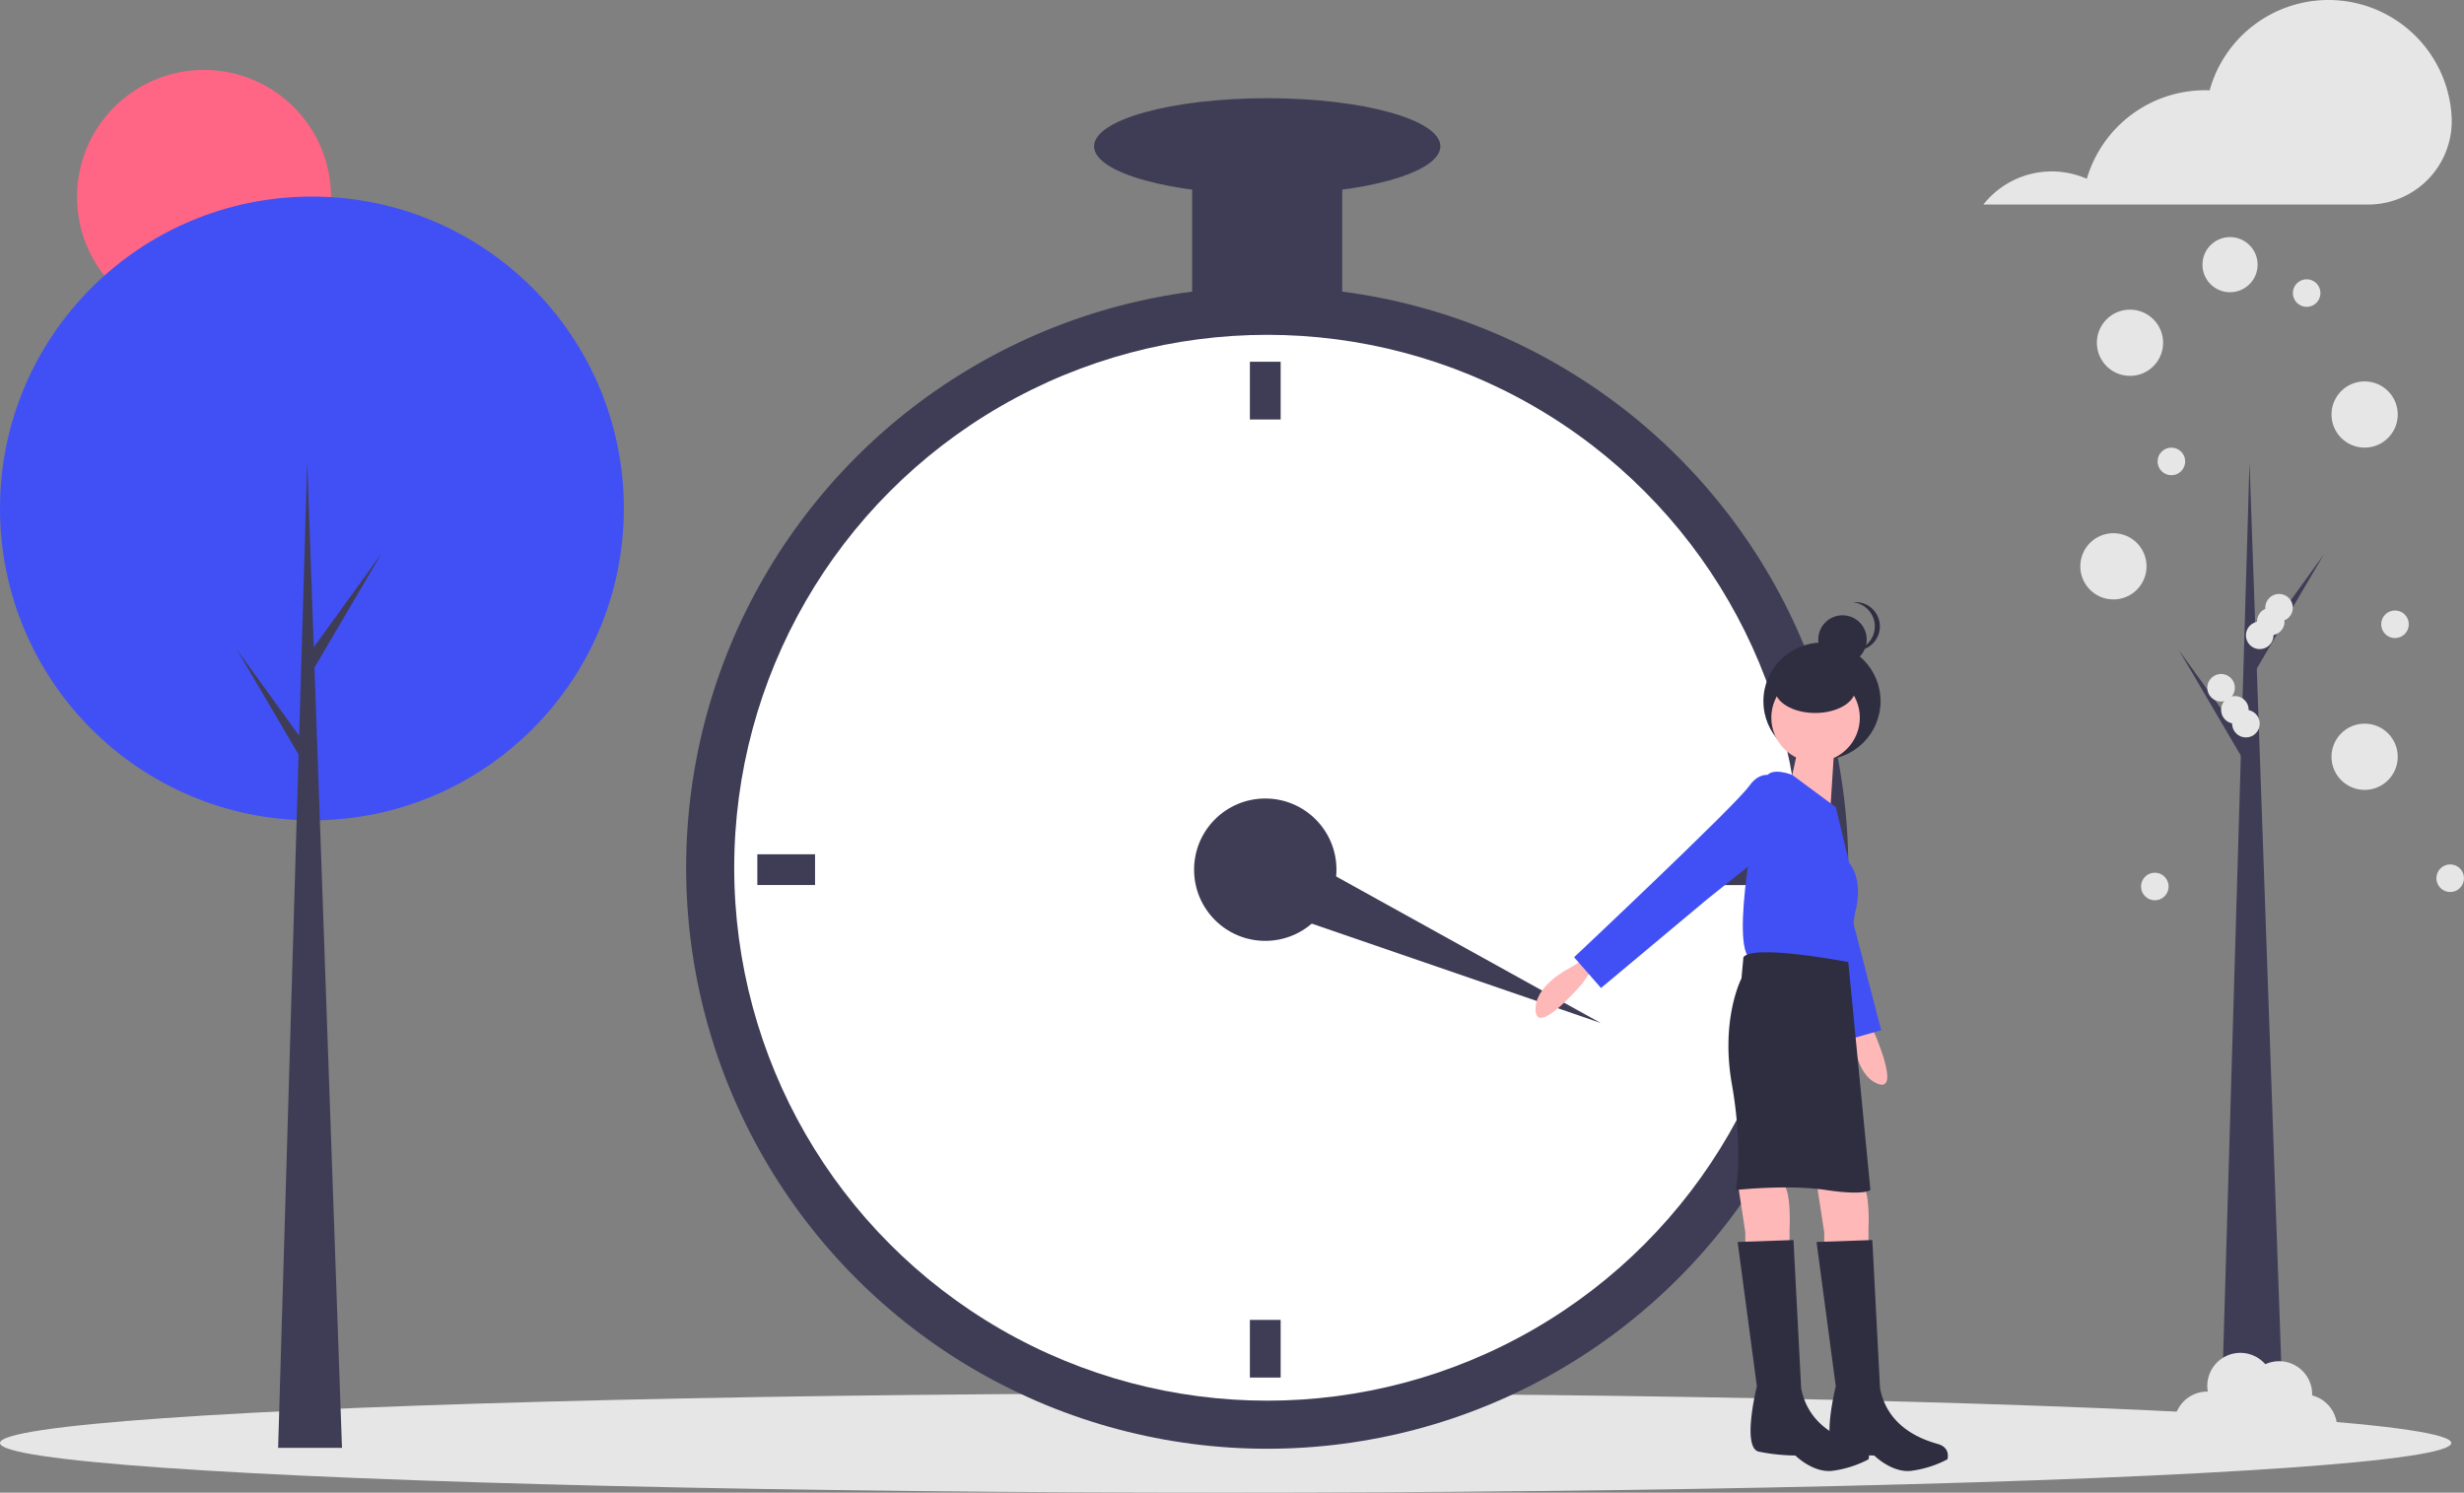 <svg xmlns="http://www.w3.org/2000/svg" width="892.61" height="540.8" data-name="Layer 1"><rect width="100%" height="100%" fill="#808080" stroke="none"/><circle cx="73.9" cy="71.33" r="46" fill="#ff6584"/><ellipse cx="444" cy="522.8" fill="#e6e6e6" rx="444" ry="18"/><circle cx="113" cy="184.22" r="113" fill="#4150f5"/><path fill="#3f3d56" d="M123.89 524.58h-23.14L111.3 167.2l12.59 357.38z"/><path fill="#3f3d56" d="m113.34 234.93 24.85-34.37L113 243.44l-2.72-4.76 3.06-3.75zM110.62 269.65l-24.85-34.38 25.19 42.89 2.72-4.77-3.06-3.74zM827.51 524.96h-23.15l10.55-357.38 12.6 357.38z"/><path fill="#3f3d56" d="m816.95 235.31 24.85-34.38-25.19 42.89-2.72-4.77 3.06-3.74zM814.23 270.03l-24.84-34.38 25.18 42.89 2.73-4.77-3.07-3.74z"/><circle cx="459.06" cy="314.39" r="210.5" fill="#3f3d56"/><circle cx="459.06" cy="314.39" r="193.08" fill="#fff"/><circle cx="458.36" cy="315.09" r="25.79" fill="#3f3d56"/><path fill="#3f3d56" d="M452.78 131.07h11.15v20.91h-11.15zM452.78 478.2h11.15v20.91h-11.15zM295.26 309.51v11.15h-20.91v-11.15zM642.38 309.52v11.15h-20.91v-11.15zM450.92 326.29l9.54-21.8 119.42 66.15-128.96-44.35zM431.87 53.01h54.37v62.73h-54.37z"/><ellipse cx="459.06" cy="53.01" fill="#3f3d56" rx="62.73" ry="17.43"/><path fill="#ffb8b8" d="m576.5 351.68-3.48 4.88s-16.03 18.82-16.73 9.76S568.14 351 568.14 351l6.97-4.18ZM675.72 368.15l2.92 5.23s10.15 22.55 1.66 19.3-8.78-17.27-8.78-17.27l-.8-8.1Z"/><circle cx="660.03" cy="254.04" r="21.22" fill="#2f2e41"/><path fill="#ffb8b8" d="m658.06 428.36 2.79 18.12v5.58h16.03v-6.97s.7-12.55-2.1-16.04-16.72-.7-16.72-.7ZM629.48 428.36l2.79 18.12v5.58h16.03v-6.97s.7-12.55-2.1-16.04-16.72-.7-16.72-.7Z"/><path fill="#4150f5" d="M640.27 282.78s-6.17 3.25-1.96 10.65 28.93 83.87 28.93 83.87l14.25-4.04-12.57-48.37-7.2-30.4Z"/><circle cx="657.71" cy="260.02" r="16.03" fill="#ffb8b8"/><path fill="#ffb8b8" d="m665.03 262.46-2.1 32.76-14.63-10.45s4.88-19.52 3.48-20.91Z"/><path fill="#4150f5" d="m665.03 292.44-15.77-11.68s-7.23-2.96-9.32.52-12.55 55.07-6.97 64.83c0 0 29.97 6.27 36.24 2.79l2.79-18.13s3.48-11.15-2.1-18.12Z"/><path fill="#4150f5" d="M644.12 281.98s-5.58-4.18-10.46 2.79-63.43 62.04-63.43 62.04l9.76 11.15 38.34-32.07 24.4-19.51Z"/><path fill="#2f2e41" d="M669.56 348.55s-34.5-6.62-37.99-1.74l-.7 7.66s-7.66 14.64-3.48 38.34 1.4 38.34 1.4 38.34 18.81-2.1 32.75 0 16.04 0 16.04 0ZM678.27 449.27l-20.21.7 6.97 52.27s-5.58 22.3.7 23.7a70.71 70.71 0 0 0 13.24 1.4s6.27 6.27 13.24 5.57a39.03 39.03 0 0 0 13.25-4.18s1.39-4.18-3.49-5.58-18.12-5.57-20.91-20.21Z"/><path fill="#2f2e41" d="m649.7 449.27-20.22.7 6.97 52.27s-5.58 22.3.7 23.7a70.71 70.71 0 0 0 13.24 1.4s6.27 6.27 13.24 5.57a39.03 39.03 0 0 0 13.25-4.18s1.4-4.18-3.49-5.58-18.12-5.57-20.9-20.21Z"/><circle cx="667.46" cy="231.7" r="8.78" fill="#2f2e41"/><path fill="#2f2e41" d="M679.17 226.95a8.78 8.78 0 0 0-7.87-8.74 8.88 8.88 0 0 1 .92-.05 8.78 8.78 0 0 1 0 17.57 8.88 8.88 0 0 1-.92-.05 8.78 8.78 0 0 0 7.87-8.73Z"/><ellipse cx="657.56" cy="249.54" fill="#2f2e41" rx="14.64" ry="8.78"/><path fill="#e6e6e6" d="M888.12 42.15a44.68 44.68 0 0 0-87.66-9.42c-.54-.02-1.08-.04-1.62-.04a44.69 44.69 0 0 0-42.87 32.09 31.57 31.57 0 0 0-37.47 9.32h139.37a30.22 30.22 0 0 0 30.28-31.29l-.03-.66Z"/><circle cx="771.61" cy="124.18" r="12" fill="#e6e6e6"/><circle cx="807.85" cy="95.89" r="9.99" fill="#e6e6e6"/><circle cx="856.61" cy="150.18" r="12" fill="#e6e6e6"/><circle cx="765.61" cy="205.18" r="12" fill="#e6e6e6"/><circle cx="856.61" cy="274.18" r="12" fill="#e6e6e6"/><path fill="#e6e6e6" d="m837.6 505.57.01-.4a11.98 11.98 0 0 0-16.98-10.9 11.97 11.97 0 0 0-20.83 9.92l-.19-.01a12 12 0 1 0 7.34 21.48 12 12 0 0 0 20.62 1.22 11.99 11.99 0 1 0 10.02-21.31Z"/><circle cx="867.61" cy="226.18" r="5" fill="#e6e6e6"/><circle cx="835.61" cy="106.18" r="5" fill="#e6e6e6"/><circle cx="818.61" cy="230.18" r="5" fill="#e6e6e6"/><circle cx="822.61" cy="225.18" r="5" fill="#e6e6e6"/><circle cx="825.61" cy="220.18" r="5" fill="#e6e6e6"/><circle cx="813.61" cy="262.18" r="5" fill="#e6e6e6"/><circle cx="887.61" cy="318.18" r="5" fill="#e6e6e6"/><circle cx="780.61" cy="321.18" r="5" fill="#e6e6e6"/><circle cx="786.61" cy="167.18" r="5" fill="#e6e6e6"/><circle cx="809.61" cy="257.18" r="5" fill="#e6e6e6"/><circle cx="804.61" cy="249.18" r="5" fill="#e6e6e6"/></svg>